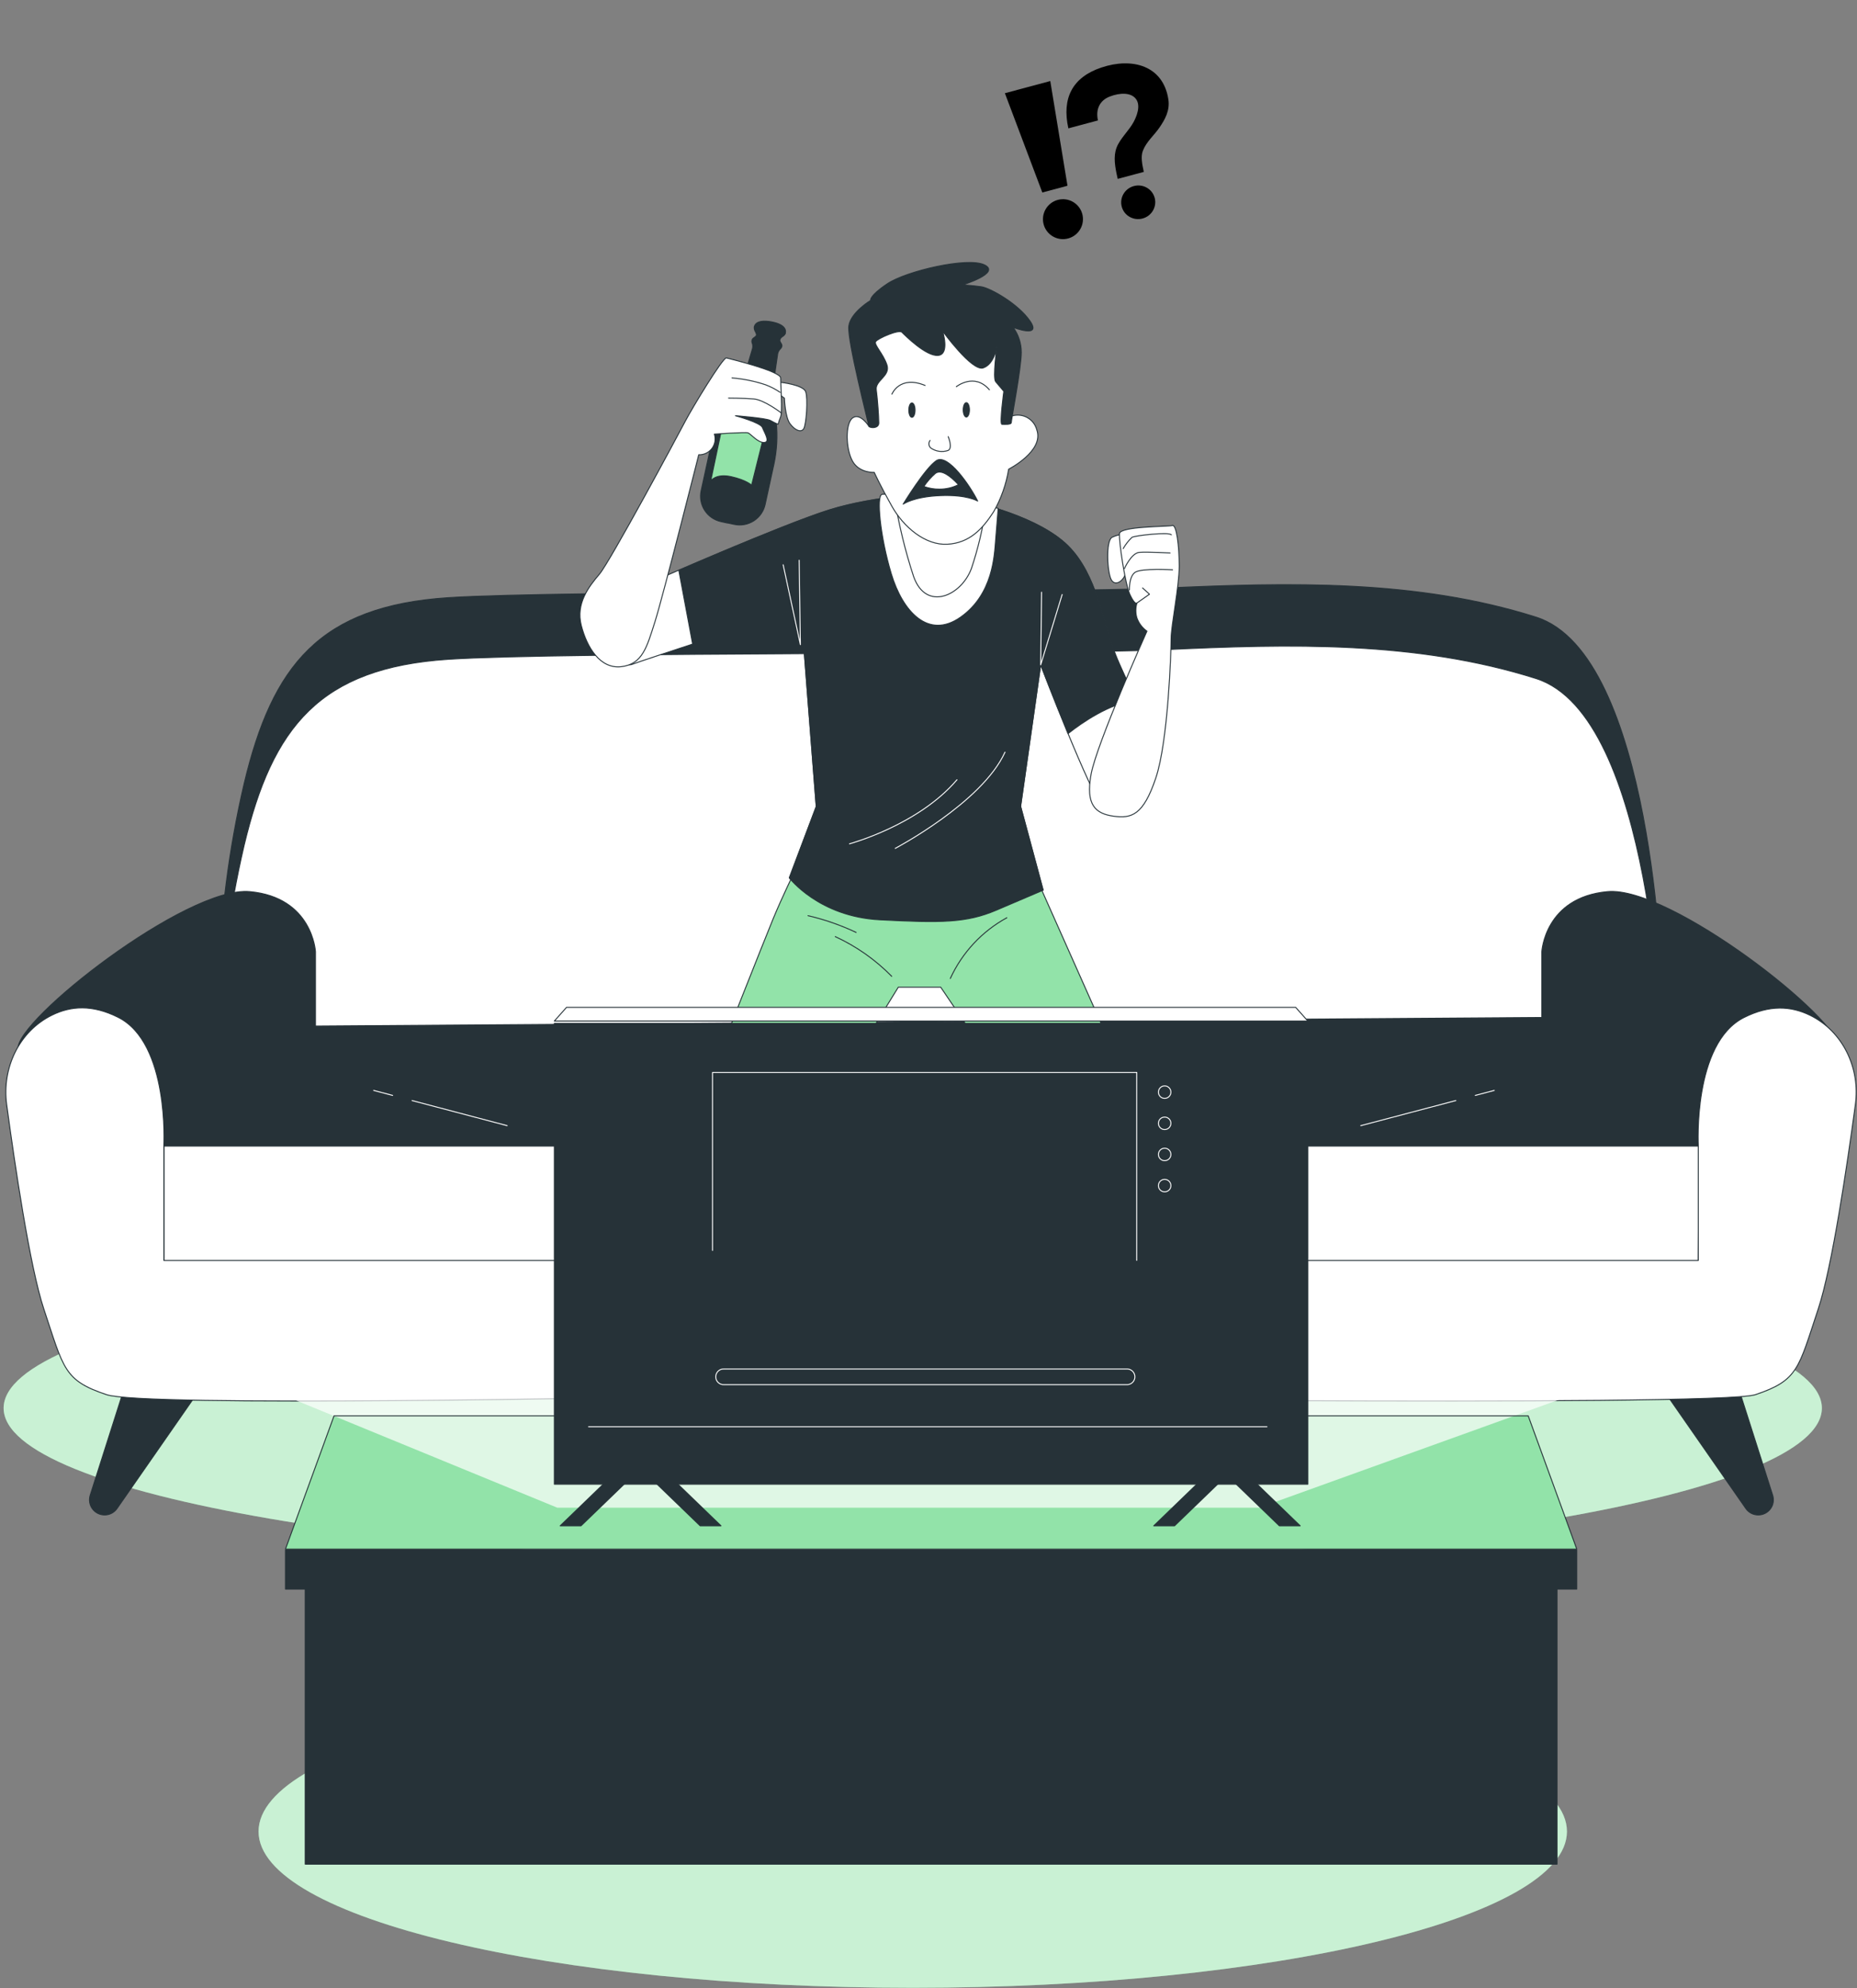 <svg width="1956" height="2094" viewBox="0 0 1956 2094" fill="none" xmlns="http://www.w3.org/2000/svg">
<rect x="0" y="0" width="1956" height="2094" fill="#808080" stroke="none"/>
<path d="M961.406 1647.65C1490.27 1647.65 1919 1573.93 1919 1482.99C1919 1392.04 1490.27 1318.32 961.406 1318.32C432.544 1318.32 3.817 1392.04 3.817 1482.99C3.817 1573.93 432.544 1647.65 961.406 1647.65Z" fill="#92E3A9"/>
<path opacity="0.5" d="M961.406 1647.65C1490.27 1647.65 1919 1573.93 1919 1482.99C1919 1392.04 1490.27 1318.32 961.406 1318.32C432.544 1318.32 3.817 1392.04 3.817 1482.99C3.817 1573.93 432.544 1647.65 961.406 1647.65Z" fill="white"/>
<path d="M1750.53 1038.44C1750.53 1038.44 1741.46 689.149 1617.99 649.984C1492.03 610.008 1357.46 613.403 1227 619.331C1103.98 624.904 594.584 621.51 472.073 629.464C336.947 638.381 286.939 700.397 257.148 825.339C240.838 895.153 231.771 966.463 230.092 1038.14L199.996 1128.47H1780.78L1750.53 1038.44Z" fill="#263238" stroke="#263238" stroke-linecap="round" stroke-linejoin="round"/>
<path d="M1750.53 1103.09C1750.53 1103.09 1741.46 753.748 1617.99 714.634C1492.03 674.658 1357.46 678.053 1227 684.234C1103.98 689.808 594.584 686.413 472.073 694.368C336.947 703.285 286.939 765.3 257.148 890.243C240.838 960.057 231.771 1031.37 230.092 1103.04L199.996 1193.38H1780.78L1750.53 1103.09Z" fill="white" stroke="#263238" stroke-linecap="round" stroke-linejoin="round"/>
<path d="M332.285 1080.6V1002.32C332.285 1002.32 329.296 945.063 263.025 939.034C196.754 933.005 16.078 1074.57 19.017 1104.66C21.956 1134.76 55.243 1348.72 76.32 1357.64C97.397 1366.55 151.61 1408.81 199.794 1384.74C247.977 1360.68 332.285 1080.6 332.285 1080.6Z" fill="#263238" stroke="#263238" stroke-linecap="round" stroke-linejoin="round"/>
<path d="M1624.02 1080.6V1002.32C1624.02 1002.32 1627.06 945.063 1693.28 939.034C1759.5 933.005 1940.22 1074.57 1937.18 1104.66C1934.14 1134.76 1901.06 1348.72 1879.98 1357.64C1858.91 1366.55 1804.69 1408.81 1756.51 1384.74C1708.33 1360.68 1624.02 1080.6 1624.02 1080.6Z" fill="#263238" stroke="#263238" stroke-linecap="round" stroke-linejoin="round"/>
<path d="M332.285 1080.6C327.358 1085.68 322.057 1090.39 316.427 1094.68C275.894 1128.12 172.687 1207.06 172.687 1207.06H1789.65L1624.02 1071.58L332.285 1080.6Z" fill="#263238" stroke="#263238" stroke-linecap="round" stroke-linejoin="round"/>
<path d="M172.687 1207.06V1331.54H1788.83L1789.65 1207.06H172.687Z" fill="white" stroke="#263238" stroke-linecap="round" stroke-linejoin="round"/>
<path d="M133.522 1454L95.016 1574.74C94.249 1577.13 94.058 1579.67 94.459 1582.15C94.86 1584.63 95.842 1586.97 97.324 1589C98.807 1591.03 100.747 1592.67 102.988 1593.8C105.229 1594.94 107.705 1595.52 110.216 1595.51C112.786 1595.52 115.318 1594.9 117.596 1593.71C119.873 1592.52 121.826 1590.79 123.288 1588.67L214.892 1456.94L133.522 1454Z" fill="#263238" stroke="#263238" stroke-linecap="round" stroke-linejoin="round"/>
<path d="M1828.66 1454L1867.16 1574.74C1867.93 1577.13 1868.12 1579.67 1867.72 1582.15C1867.32 1584.63 1866.34 1586.97 1864.86 1589C1863.37 1591.03 1861.43 1592.67 1859.19 1593.8C1856.95 1594.94 1854.47 1595.52 1851.96 1595.51C1849.39 1595.52 1846.86 1594.9 1844.58 1593.71C1842.31 1592.52 1840.35 1590.79 1838.89 1588.67L1747.29 1456.94L1828.66 1454Z" fill="#263238" stroke="#263238" stroke-linecap="round" stroke-linejoin="round"/>
<path d="M1906.63 1069.3C1886.67 1059.52 1864.07 1058 1837.02 1071.58C1782.81 1098.63 1788.83 1207.06 1788.83 1207.06V1327.49H172.586V1206.86C172.586 1206.86 178.615 1098.43 124.402 1071.37C97.296 1057.8 74.699 1059.32 54.787 1069.09C20.131 1086.07 1.841 1124.83 7.009 1163.18C15.47 1225.91 31.531 1334.69 46.123 1378.51C67.2 1441.74 67.2 1453.8 112.344 1468.85C151.559 1481.87 655.13 1472.29 787.976 1469.51C920.823 1472.29 1809.76 1481.87 1848.92 1468.85C1894.12 1453.65 1894.12 1441.74 1915.2 1378.51C1929.79 1334.69 1945.85 1225.91 1954.31 1163.18C1959.53 1125.13 1941.29 1086.27 1906.63 1069.3Z" fill="white" stroke="#263238" stroke-linecap="round" stroke-linejoin="round"/>
<path d="M980.963 519.823C980.963 519.823 922.343 521.799 873.653 536.948C824.963 552.097 689.937 611.326 689.937 611.326L657.055 696.293C657.909 697.875 659.321 699.083 661.015 699.682C662.71 700.281 664.567 700.229 666.226 699.535C672.154 696.901 804.493 653.936 815.691 649.528C826.888 645.12 843.354 638.989 843.354 638.989L859.719 849.355L831.397 924.392C831.397 924.392 862.354 965.229 926.852 968.522C991.35 971.815 1017.75 971.815 1049.31 958.389C1080.88 944.962 1098.71 937.312 1098.71 937.312L1075 849.102L1096.18 700.194C1096.18 700.194 1148.82 837.803 1162.65 851.635C1176.48 865.467 1205.46 858.88 1214.03 820.678C1222.59 782.476 1187.02 720.613 1174.51 688.389C1161.99 656.165 1155.41 605.398 1125.16 575.15C1094.91 544.903 1031.63 529.551 1008.63 525.092C985.625 520.633 980.963 519.823 980.963 519.823Z" fill="white" stroke="#263238" stroke-linecap="round" stroke-linejoin="round"/>
<path d="M1096.74 936.247L1072.37 920.44C1072.37 920.44 1064.46 936.247 992.059 953.373C919.658 970.498 836.666 918.464 836.666 918.464C836.666 918.464 823.493 945.469 814.272 967.863C806.723 986.204 752.155 1122.95 734.068 1172.25C729.866 1183.67 727.939 1195.81 728.393 1207.97L746.43 1525.75L795.323 1528.18L851.512 1193.53L946.207 1039.66H990.843L1103.27 1205.74L1145.43 1537.15L1191.03 1540.44L1212.91 1226.56C1214.8 1212.74 1213.06 1198.67 1207.85 1185.73L1096.74 936.247Z" fill="#92E3A9" stroke="#263238" stroke-miterlimit="10"/>
<path d="M879.783 986.407C901.989 996.627 922.146 1010.81 939.265 1028.26" stroke="#263238" stroke-linecap="round" stroke-linejoin="round"/>
<path d="M1000.98 1030.49C1013.41 1003.32 1034.29 980.889 1060.51 966.546" stroke="#263238" stroke-linecap="round" stroke-linejoin="round"/>
<path d="M851.106 964.367C868.571 968.435 885.555 974.345 901.772 981.999" stroke="#263238" stroke-linecap="round" stroke-linejoin="round"/>
<path d="M1174.51 688.389C1161.99 656.115 1155.41 605.398 1125.16 575.15C1094.91 544.902 1031.63 529.551 1008.63 525.092C985.625 520.633 980.963 520.025 980.963 520.025C980.963 520.025 922.343 522.001 873.653 537.151C838.186 548.196 756.361 582.75 715.017 600.686L729.609 678.56C767.608 666.045 809.611 652.213 815.741 649.731C826.939 645.12 843.405 639.192 843.405 639.192L859.77 849.558L831.448 924.594C831.448 924.594 862.405 965.431 926.903 968.724C991.401 972.018 1017.8 972.018 1049.36 958.591C1080.93 945.165 1098.76 937.514 1098.76 937.514L1075.05 849.304L1096.18 700.194C1096.18 700.194 1109.81 735.66 1125.01 772.596C1140.21 760.639 1167.77 741.69 1195.94 737.13C1188.04 718.535 1179.27 701.106 1174.51 688.389Z" fill="#263238" stroke="#263238" stroke-linecap="round" stroke-linejoin="round"/>
<path d="M942.964 893.485C942.964 893.485 1034.47 845.302 1058.58 792.153" stroke="white" stroke-linecap="round" stroke-linejoin="round"/>
<path d="M894.78 888.672C894.78 888.672 967.03 869.368 1007.97 821.235" stroke="white" stroke-linecap="round" stroke-linejoin="round"/>
<path d="M824.912 594.809L843.05 678.914L841.784 589.995" stroke="white" stroke-linecap="round" stroke-linejoin="round"/>
<path d="M1097.09 623.688L1096.18 700.194L1118.78 626.12" stroke="white" stroke-linecap="round" stroke-linejoin="round"/>
<path d="M965.814 525.751C965.814 525.751 934.857 519.164 928.929 520.684C923.001 522.204 926.953 564.814 938.809 604.283C950.665 643.752 977.67 674.101 1011.92 649.883C1046.17 625.664 1047.39 584.675 1048.75 568.26L1051.39 535.327L1015.21 527.929L965.814 525.751Z" fill="white" stroke="#263238" stroke-linecap="round" stroke-linejoin="round"/>
<path d="M942.103 523.775C946.622 552.136 953.399 580.091 962.369 607.374C975.542 644.259 1012.43 627.64 1023.17 598.811C1030.23 577.83 1035.31 556.238 1038.37 534.313C1038.37 534.313 995.606 552.097 973.87 542.217C962.527 537.472 951.848 531.273 942.103 523.775Z" fill="white" stroke="#263238" stroke-linecap="round" stroke-linejoin="round"/>
<path d="M915.098 448.738C915.098 448.738 905.927 434.248 898.023 440.176C890.119 446.104 890.778 473.058 898.023 485.775C905.268 498.492 920.873 497.53 920.873 497.53C920.873 497.53 926.801 510.703 939.316 532.996C951.83 555.289 974.782 574.491 997.937 573.174C1021.09 571.857 1034.77 557.366 1046.63 538.924C1054.53 525.06 1059.89 509.89 1062.43 494.135C1062.43 494.135 1099.98 475.034 1092.07 452.69C1091.32 449.794 1089.95 447.095 1088.05 444.778C1086.15 442.462 1083.78 440.582 1081.09 439.269C1078.4 437.955 1075.46 437.238 1072.47 437.168C1069.47 437.097 1066.5 437.673 1063.75 438.858C1063.75 438.858 1072.31 407.243 1065.07 378.92C1057.82 350.598 1041.36 332.206 1002.55 324.302C963.737 316.398 918.897 332.814 912.311 343.353C905.724 353.891 907.7 369.699 909.676 392.094C911.652 414.488 915.098 448.738 915.098 448.738Z" fill="white" stroke="#263238" stroke-linecap="round" stroke-linejoin="round"/>
<path d="M1029.77 527.695C1029.77 527.695 1018.76 520.791 990.396 521.959C962.029 523.126 951.312 530.981 951.312 530.981C951.312 530.981 974.078 493.412 986.174 485.192C998.269 476.971 1022.3 512.326 1029.77 527.695Z" fill="#263238" stroke="#263238" stroke-linecap="round" stroke-linejoin="round"/>
<path d="M998.747 459.885C998.747 459.885 1003.81 471.741 998.747 474.375C995.687 475.443 992.414 475.761 989.205 475.303C985.996 474.844 982.944 473.623 980.305 471.741C979.228 470.743 978.563 469.379 978.441 467.916C978.319 466.454 978.749 464.998 979.646 463.837" stroke="#263238" stroke-linecap="round" stroke-linejoin="round"/>
<path d="M939.468 415.147C939.468 415.147 947.372 394.88 974.377 405.925" stroke="#263238" stroke-linecap="round" stroke-linejoin="round"/>
<path d="M1007.31 407.243C1007.31 407.243 1026.41 392.043 1042.17 410.536" stroke="#263238" stroke-linecap="round" stroke-linejoin="round"/>
<path d="M963.838 431.917C963.838 436.122 962.369 439.517 960.545 439.517C958.721 439.517 957.252 436.122 957.252 431.917C957.252 427.712 958.721 424.368 960.545 424.368C962.369 424.368 963.838 427.762 963.838 431.917Z" fill="#263238" stroke="#263238" stroke-linecap="round" stroke-linejoin="round"/>
<path d="M1021.14 431.664C1021.14 435.818 1019.62 439.213 1017.85 439.213C1016.08 439.213 1014.56 435.818 1014.56 431.664C1014.56 427.509 1016.02 424.064 1017.85 424.064C1019.67 424.064 1021.14 427.408 1021.14 431.664Z" fill="#263238" stroke="#263238" stroke-linecap="round" stroke-linejoin="round"/>
<path d="M989.608 515.148C996.54 515.17 1003.38 513.571 1009.58 510.481C1000.69 500.873 991.266 494.158 985.322 498.512C980.655 502.555 976.551 507.206 973.119 512.339C978.398 514.275 983.986 515.227 989.608 515.148Z" fill="white" stroke="#263238" stroke-linecap="round" stroke-linejoin="round"/>
<path d="M917.074 316.398C917.074 316.398 896.047 328.913 894.071 343.353C892.095 357.793 915.098 446.762 915.098 448.738C915.098 450.714 925.636 452.032 925.636 445.445C925.636 438.858 924.319 420.416 923.001 410.536C921.684 400.656 938.201 396.045 934.199 384.19C930.196 372.334 920.367 363.113 922.343 359.819C924.319 356.526 946.713 346.646 950.006 349.939C953.3 353.233 975.694 375.627 988.209 374.31C1000.72 372.992 992.819 348.622 992.819 348.622C992.819 348.622 1023.78 391.435 1035.58 387.483C1047.39 383.531 1050.07 365.088 1050.07 365.088C1050.07 365.088 1045.46 398.021 1048.75 401.973C1052.05 405.925 1057.32 412.107 1057.32 412.107C1057.32 412.107 1052.61 446.864 1055.34 446.864C1058.08 446.864 1065.22 447.522 1065.22 444.888C1065.22 442.253 1075.76 386.926 1075.76 371.118C1075.75 361.653 1072.75 352.433 1067.2 344.771C1067.2 344.771 1097.6 356.627 1084.98 338.185C1072.37 319.742 1042.83 303.327 1033.61 302.009C1024.38 300.692 1013.9 300.033 1013.9 300.033C1013.9 300.033 1054.68 287.519 1036.9 278.956C1019.12 270.394 954.617 285.543 934.857 298.716C915.098 311.889 917.074 316.398 917.074 316.398Z" fill="#263238" stroke="#263238" stroke-linecap="round" stroke-linejoin="round"/>
<path d="M822.277 402.632C822.277 402.632 845.989 405.267 848.624 412.512C851.258 419.757 849.282 446.762 846.648 451.373C844.013 455.983 837.426 453.349 832.157 446.306C826.888 439.264 826.229 419.301 826.229 419.301L815.032 411.397C815.032 411.397 807.128 402.632 822.277 402.632Z" fill="white" stroke="#263238" stroke-linecap="round" stroke-linejoin="round"/>
<path d="M827.293 350.041C827.293 350.041 829.725 342.086 812.397 338.945C796.083 336.006 794.816 343.353 794.816 343.353C794.523 343.804 794.381 344.336 794.411 344.873C794.379 346.006 794.604 347.132 795.07 348.166C795.818 349.4 796.398 350.729 796.792 352.118C797.147 355.057 792.739 355.31 792.131 358.198C791.856 359.037 791.856 359.942 792.131 360.782C792.952 362.754 793.13 364.935 792.638 367.014L788.179 382.214C784.217 395.723 778.566 408.678 771.358 420.771L764.214 432.778C756.508 445.715 750.947 459.813 747.747 474.527L738.526 516.783C737.751 520.297 737.679 523.929 738.312 527.47C738.946 531.012 740.273 534.394 742.217 537.421C744.162 540.449 746.685 543.062 749.643 545.111C752.6 547.16 755.934 548.604 759.451 549.361L766.038 550.831H766.646L773.283 552.249C780.385 553.801 787.812 552.468 793.931 548.544C800.05 544.62 804.36 538.426 805.912 531.324L815.133 489.069C818.32 474.363 819.141 459.244 817.565 444.28L816.045 430.397C814.567 416.4 814.839 402.274 816.856 388.344L819.136 372.587C819.55 370.492 820.635 368.589 822.227 367.166C822.857 366.542 823.297 365.751 823.493 364.886C824 362.606 822.48 361.643 821.72 359.819C820.96 357.995 821.72 356.273 823.696 354.753C825.031 354.031 826.163 352.986 826.989 351.713C827.149 351.469 827.259 351.195 827.311 350.908C827.363 350.62 827.357 350.326 827.293 350.041Z" fill="#263238" stroke="#263238" stroke-linecap="round" stroke-linejoin="round"/>
<path d="M748.609 506.498C748.609 506.498 753.979 498.442 770.142 502.039C786.304 505.636 791.675 511.007 791.675 511.007L805.152 456.997C797.736 450.851 788.608 447.136 779.008 446.357C773.015 446.161 767.015 446.466 761.073 447.269L748.609 506.498Z" fill="#92E3A9" stroke="#263238" stroke-miterlimit="10"/>
<path d="M765.025 376.944C765.025 376.944 822.277 390.776 822.277 398.021C822.277 405.267 824.253 433.488 822.277 438.858C821.229 441.478 820.316 444.15 819.541 446.864C816.827 445.713 814.187 444.393 811.637 442.912C807.027 440.277 774.651 437.845 774.651 437.845C774.651 437.845 801.099 444.989 803.075 450.258C805.051 455.527 811.637 465.458 805.051 466.015C798.464 466.573 790.56 456.794 787.926 455.882C785.291 454.97 752.459 457.199 752.459 457.199C753.274 459.746 753.464 462.452 753.013 465.087C752.562 467.723 751.484 470.211 749.869 472.342C748.254 474.474 746.151 476.185 743.736 477.333C741.321 478.48 738.665 479.03 735.993 478.935C735.993 478.935 698.449 627.742 689.887 654.747C681.324 681.752 676.714 699.485 654.42 702.119C632.127 704.754 618.194 681.853 612.266 658.699C606.338 635.544 620.17 617.862 631.367 604.688C642.565 591.515 713.649 459.175 721.553 444.077C729.457 428.978 761.073 376.944 765.025 376.944Z" fill="white" stroke="#263238" stroke-linecap="round" stroke-linejoin="round"/>
<path d="M771.003 398.021C783.073 399.006 794.981 401.438 806.469 405.267C811.825 407.303 816.926 409.956 821.669 413.171" stroke="#263238" stroke-linecap="round" stroke-linejoin="round"/>
<path d="M767.406 419.251C767.406 419.251 782.606 419.251 793.854 420.163C805.101 421.075 822.936 434.906 822.936 434.906" stroke="#263238" stroke-linecap="round" stroke-linejoin="round"/>
<path d="M746.43 1525.75C746.43 1525.75 638.967 1603.93 658.524 1608.84C678.081 1613.75 780.63 1586.85 780.63 1586.85L795.323 1528.18L746.43 1525.75Z" fill="white" stroke="#263238" stroke-miterlimit="10"/>
<path d="M1145.27 1537.15L1147.1 1603.93L1264.34 1618.57C1264.34 1618.57 1276.55 1603.93 1256.99 1591.71C1237.44 1579.5 1191.13 1540.44 1191.13 1540.44L1145.27 1537.15Z" fill="white" stroke="#263238" stroke-miterlimit="10"/>
<path d="M1187.68 562.636C1182 562.304 1176.33 563.438 1171.21 565.929C1164.63 569.881 1166.15 602.763 1170.56 610.667C1174.96 618.571 1185.76 611.326 1187.02 598.153C1188.29 584.979 1187.68 562.636 1187.68 562.636Z" fill="white" stroke="#263238" stroke-linecap="round" stroke-linejoin="round"/>
<path d="M1208.1 664.728C1203.26 661.302 1199.58 656.475 1197.56 650.896C1195.99 645.744 1195.99 640.24 1197.56 635.088C1197.56 635.088 1195.59 637.723 1190.32 626.526C1185.05 615.328 1178.46 569.932 1179.12 562.028C1179.78 554.124 1230.49 554.782 1234.85 553.465C1239.21 552.148 1242.1 574.542 1242.1 596.227C1242.1 617.912 1233.53 658.8 1233.53 672.632C1233.53 686.464 1230.49 780.703 1217.37 819.564C1204.25 858.424 1192.04 862.224 1172.94 859.59C1153.84 856.955 1143.35 847.734 1149.23 815.51C1155.1 783.287 1208.1 664.728 1208.1 664.728Z" fill="white" stroke="#263238" stroke-linecap="round" stroke-linejoin="round"/>
<path d="M1183.07 577.734C1185.57 573.381 1188.67 569.406 1192.29 565.929C1195.59 563.953 1231.81 560.001 1233.79 563.294" stroke="#263238" stroke-linecap="round" stroke-linejoin="round"/>
<path d="M1184.34 598.862C1184.34 598.862 1191.58 582.395 1200.15 581.737C1208.71 581.078 1232.42 582.395 1232.42 582.395" stroke="#263238" stroke-linecap="round" stroke-linejoin="round"/>
<path d="M1189.66 621.206C1189.66 621.206 1189 607.374 1195.59 602.763C1202.17 598.153 1235.1 600.129 1235.1 600.129" stroke="#263238" stroke-linecap="round" stroke-linejoin="round"/>
<path d="M1197.56 635.038L1210.73 625.816L1203.49 619.23" stroke="#263238" stroke-linecap="round" stroke-linejoin="round"/>
<path d="M1417.4 1052.88L1497 994.513" stroke="white" stroke-linecap="round" stroke-linejoin="round"/>
<path d="M1553.95 1153.66L1573.91 1148.39" stroke="white" stroke-linecap="round" stroke-linejoin="round"/>
<path d="M1433.31 1185.52L1533.43 1159.08" stroke="white" stroke-linecap="round" stroke-linejoin="round"/>
<path d="M1430.68 1376.49L1539.41 1397.71" stroke="white" stroke-linecap="round" stroke-linejoin="round"/>
<path d="M550.099 1052.88L470.502 994.513" stroke="white" stroke-linecap="round" stroke-linejoin="round"/>
<path d="M413.554 1153.66L393.591 1148.39" stroke="white" stroke-linecap="round" stroke-linejoin="round"/>
<path d="M534.19 1185.52L434.074 1159.08" stroke="white" stroke-linecap="round" stroke-linejoin="round"/>
<path d="M536.824 1376.49L428.095 1397.71" stroke="white" stroke-linecap="round" stroke-linejoin="round"/>
<path d="M961.406 2093.51C1341.96 2093.51 1650.47 2019.79 1650.47 1928.85C1650.47 1837.91 1341.96 1764.18 961.406 1764.18C580.85 1764.18 272.347 1837.91 272.347 1928.85C272.347 2019.79 580.85 2093.51 961.406 2093.51Z" fill="#92E3A9"/>
<path opacity="0.5" d="M961.406 2093.51C1341.96 2093.51 1650.47 2019.79 1650.47 1928.85C1650.47 1837.91 1341.96 1764.18 961.406 1764.18C580.85 1764.18 272.347 1837.91 272.347 1928.85C272.347 2019.79 580.85 2093.51 961.406 2093.51Z" fill="white"/>
<path d="M1640.03 1668.12H321.493V1963.3H1640.03V1668.12Z" fill="#263238" stroke="#263238" stroke-linecap="round" stroke-linejoin="round"/>
<path d="M300.67 1631.49H1660.85L1609.68 1491.14H351.842L300.67 1631.49Z" fill="#92E3A9"/>
<path opacity="0.7" d="M586.984 1587.86L299.504 1469.81H1654.16L1326.35 1587.86H586.984Z" fill="white"/>
<path d="M300.67 1631.49H1660.85L1609.68 1491.14H351.842L300.67 1631.49Z" stroke="#263238" stroke-linecap="round" stroke-linejoin="round"/>
<path d="M1660.8 1632.45H300.67V1673.59H1660.8V1632.45Z" fill="#263238" stroke="#263238" stroke-linecap="round" stroke-linejoin="round"/>
<path d="M611.962 1606.97H590.024L655.231 1543.99H677.169L611.962 1606.97Z" fill="#263238" stroke="#263238" stroke-linecap="round" stroke-linejoin="round"/>
<path d="M737.513 1606.97H759.451L694.244 1543.99H672.306L737.513 1606.97Z" fill="#263238" stroke="#263238" stroke-linecap="round" stroke-linejoin="round"/>
<path d="M1237.13 1606.97H1215.24L1280.4 1543.99H1302.34L1237.13 1606.97Z" fill="#263238" stroke="#263238" stroke-linecap="round" stroke-linejoin="round"/>
<path d="M1347.58 1606.97H1369.52L1304.31 1543.99H1282.38L1347.58 1606.97Z" fill="#263238" stroke="#263238" stroke-linecap="round" stroke-linejoin="round"/>
<path d="M1377.58 1077.76H583.893V1563.14H1377.58V1077.76Z" fill="#263238" stroke="#263238" stroke-linecap="round" stroke-linejoin="round"/>
<path d="M596.762 1060.89L583.893 1075.33H1377.58L1364.71 1060.89H596.762Z" fill="white" stroke="#263238" stroke-linecap="round" stroke-linejoin="round"/>
<path d="M619.917 1502.59H1334.51" stroke="white" stroke-linecap="round" stroke-linejoin="round"/>
<path d="M1187.78 1458.26H762.795C761.66 1458.35 760.518 1458.2 759.442 1457.83C758.366 1457.46 757.379 1456.86 756.542 1456.09C755.706 1455.32 755.039 1454.38 754.582 1453.34C754.126 1452.29 753.89 1451.17 753.89 1450.03C753.89 1448.89 754.126 1447.76 754.582 1446.72C755.039 1445.67 755.706 1444.74 756.542 1443.96C757.379 1443.19 758.366 1442.6 759.442 1442.22C760.518 1441.85 761.66 1441.7 762.795 1441.79H1187.78C1189.85 1441.96 1191.79 1442.89 1193.2 1444.42C1194.61 1445.95 1195.39 1447.95 1195.39 1450.03C1195.39 1452.11 1194.61 1454.11 1193.2 1455.63C1191.79 1457.16 1189.85 1458.1 1187.78 1458.26Z" fill="#263238" stroke="white" stroke-linecap="round" stroke-linejoin="round"/>
<path d="M750.534 1316.9V1129.44H1197.36V1327.39" stroke="white" stroke-linecap="round" stroke-linejoin="round"/>
<path d="M1226.74 1156.8C1230.38 1156.8 1233.33 1153.85 1233.33 1150.21C1233.33 1146.57 1230.38 1143.62 1226.74 1143.62C1223.11 1143.62 1220.16 1146.57 1220.16 1150.21C1220.16 1153.85 1223.11 1156.8 1226.74 1156.8Z" stroke="white" stroke-linecap="round" stroke-linejoin="round"/>
<path d="M1226.74 1189.63C1230.38 1189.63 1233.33 1186.68 1233.33 1183.04C1233.33 1179.4 1230.38 1176.46 1226.74 1176.46C1223.11 1176.46 1220.16 1179.4 1220.16 1183.04C1220.16 1186.68 1223.11 1189.63 1226.74 1189.63Z" stroke="white" stroke-linecap="round" stroke-linejoin="round"/>
<path d="M1226.74 1222.41C1230.38 1222.41 1233.33 1219.46 1233.33 1215.82C1233.33 1212.19 1230.38 1209.24 1226.74 1209.24C1223.11 1209.24 1220.16 1212.19 1220.16 1215.82C1220.16 1219.46 1223.11 1222.41 1226.74 1222.41Z" stroke="white" stroke-linecap="round" stroke-linejoin="round"/>
<path d="M1226.74 1255.24C1230.38 1255.24 1233.33 1252.29 1233.33 1248.65C1233.33 1245.02 1230.38 1242.07 1226.74 1242.07C1223.11 1242.07 1220.16 1245.02 1220.16 1248.65C1220.16 1252.29 1223.11 1255.24 1226.74 1255.24Z" stroke="white" stroke-linecap="round" stroke-linejoin="round"/>
<path fill-rule="evenodd" clip-rule="evenodd" d="M1097.89 202.728L1124.4 195.625L1106.27 85.353L1058.46 98.164L1097.89 202.728Z" fill="black"/>
<path d="M1125.07 251.138C1136.31 248.126 1142.99 236.59 1139.99 225.373C1136.98 214.157 1125.43 207.506 1114.19 210.518C1102.94 213.531 1096.27 225.066 1099.27 236.283C1102.28 247.5 1113.83 254.151 1125.07 251.138Z" fill="black"/>
<path fill-rule="evenodd" clip-rule="evenodd" d="M1160.11 71.112C1129.71 81.321 1118.25 103.151 1125.32 135.187L1156.5 126.831C1153.96 115.759 1157.88 105.921 1168.95 101.662C1179.82 97.478 1191.14 97.296 1196.4 104.083C1202.09 111.413 1196.87 123.102 1194.24 128.124C1189.39 137.434 1179.71 145.869 1176.1 155.481C1172.55 164.895 1174.33 175.559 1177.3 188.396L1204.78 181.033C1202.99 172.796 1201.44 164.86 1203.79 158.813C1207.61 148.987 1215.57 142.73 1221.36 134.224C1226.9 126.097 1232.46 116.596 1230.65 104.689C1225.23 69.042 1192.58 60.204 1160.11 71.112Z" fill="black"/>
<path d="M1203.47 230.127C1213.06 227.56 1218.77 217.828 1216.25 208.39C1213.72 198.953 1203.9 193.384 1194.32 195.951C1184.73 198.519 1179.01 208.251 1181.54 217.689C1184.07 227.126 1193.89 232.695 1203.47 230.127Z" fill="black"/>
</svg>
